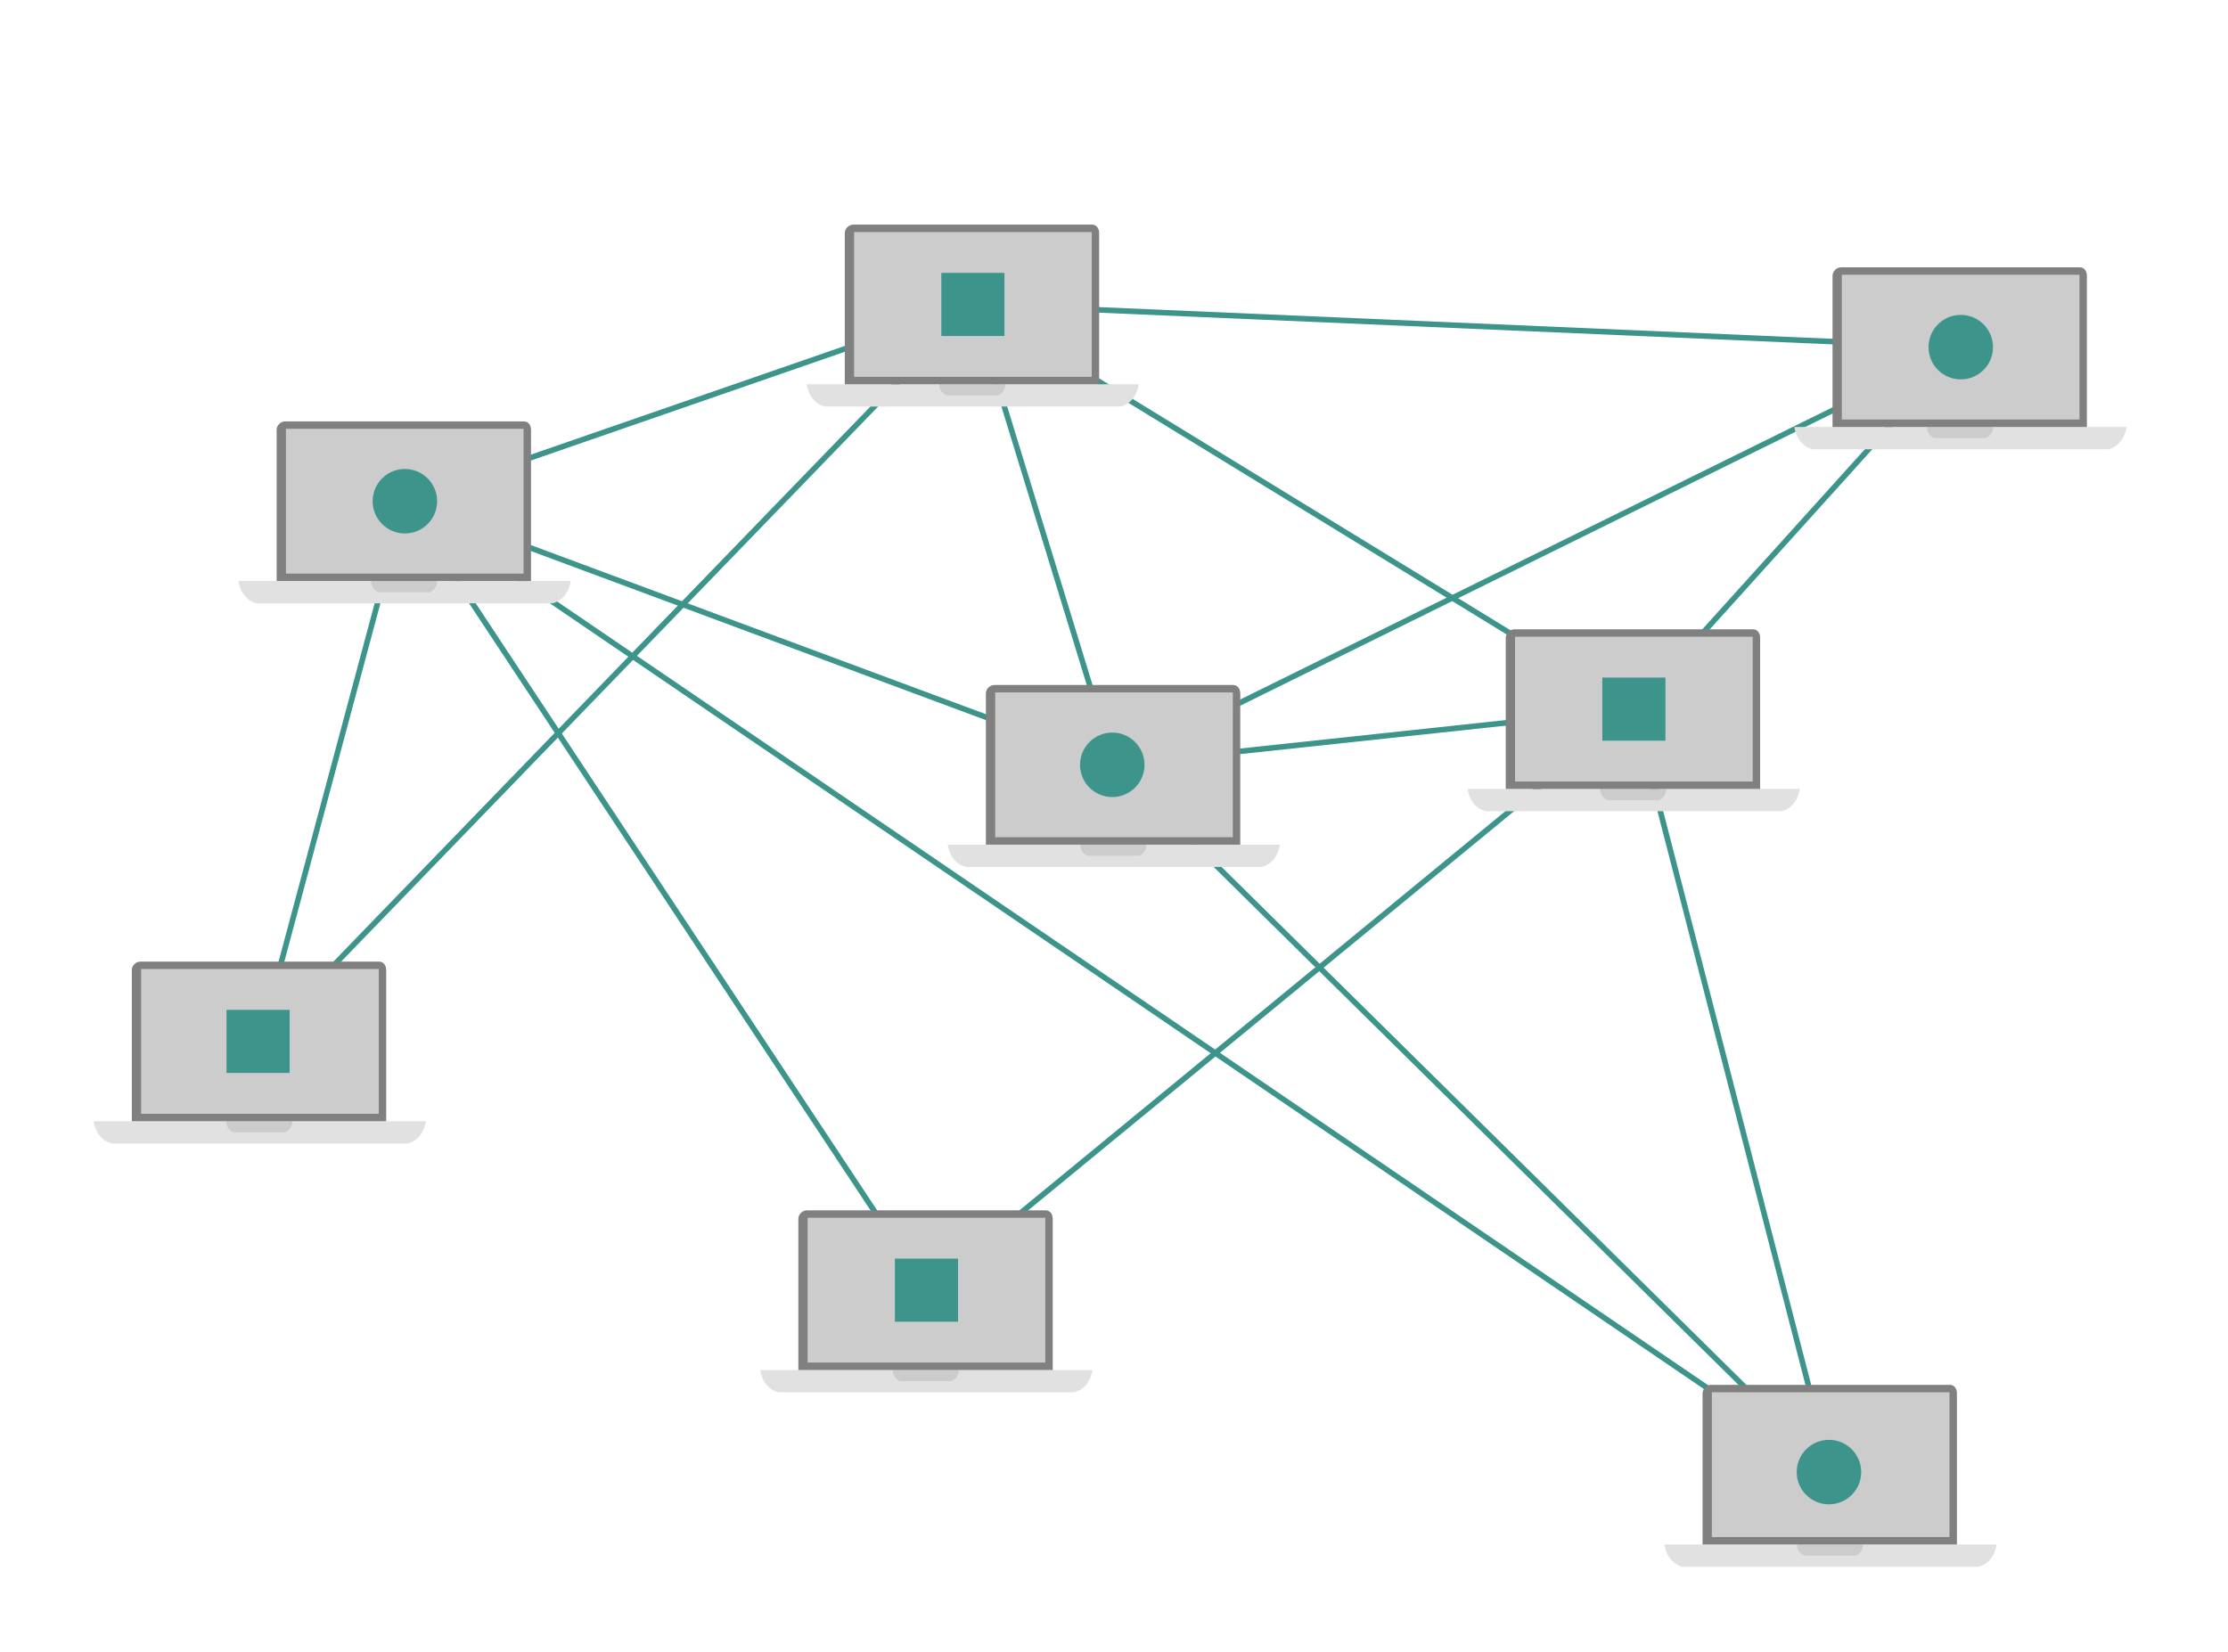 <?xml version="1.0" encoding="utf-8"?>
<!-- Generator: Adobe Illustrator 16.0.4, SVG Export Plug-In . SVG Version: 6.00 Build 0)  -->
<!DOCTYPE svg PUBLIC "-//W3C//DTD SVG 1.1//EN" "http://www.w3.org/Graphics/SVG/1.1/DTD/svg11.dtd">
<svg version="1.1" id="Layer_1" xmlns="http://www.w3.org/2000/svg" xmlns:xlink="http://www.w3.org/1999/xlink" x="0px" y="0px"
	 width="1200px" height="890px" viewBox="0 0 1200 890" enable-background="new 0 0 1200 890" xml:space="preserve">
<line fill="none" stroke="#3C948B" stroke-width="3" stroke-miterlimit="10" x1="218.07" y1="270" x2="524.07" y2="164"/>
<line fill="none" stroke="#3C948B" stroke-width="3" stroke-miterlimit="10" x1="218.07" y1="270" x2="600.07" y2="412"/>
<line fill="none" stroke="#3C948B" stroke-width="3" stroke-miterlimit="10" x1="218.07" y1="270" x2="499.07" y2="695"/>
<line fill="none" stroke="#3C948B" stroke-width="3" stroke-miterlimit="10" x1="218.07" y1="270" x2="140.07" y2="561"/>
<line fill="none" stroke="#3C948B" stroke-width="3" stroke-miterlimit="10" x1="140.07" y1="561" x2="524.07" y2="164"/>
<line fill="none" stroke="#3C948B" stroke-width="3" stroke-miterlimit="10" x1="524.07" y1="164" x2="880.07" y2="382"/>
<line fill="none" stroke="#3C948B" stroke-width="3" stroke-miterlimit="10" x1="880.07" y1="382" x2="986.07" y2="793"/>
<line fill="none" stroke="#3C948B" stroke-width="3" stroke-miterlimit="10" x1="600.07" y1="412" x2="986.07" y2="793"/>
<line fill="none" stroke="#3C948B" stroke-width="3" stroke-miterlimit="10" x1="986.07" y1="793" x2="218.07" y2="270"/>
<line fill="none" stroke="#3C948B" stroke-width="3" stroke-miterlimit="10" x1="600.07" y1="412" x2="524.07" y2="164"/>
<line fill="none" stroke="#3C948B" stroke-width="3" stroke-miterlimit="10" x1="880.07" y1="382" x2="600.07" y2="412"/>
<line fill="none" stroke="#3C948B" stroke-width="3" stroke-miterlimit="10" x1="880.07" y1="382" x2="499.07" y2="695"/>
<g>
	<path fill="#E1E1E1" d="M217.768,313h-89.364c1.922,11,10.018,12,10.018,12h79.347h79.61c0,0,8.096-1,10.017-12H217.768z"/>
	<path fill="#CCCCCC" d="M235.43,313h-17.662h-17.917c0,0-0.368,4,3.878,6h14.039h13.785C235.798,317,235.43,313,235.43,313z"/>
	<path fill="#808080" d="M282.153,227h-128.5c-2.442,0-4.652,2.074-4.652,4.551v15.023v7.114V313h137v-59.312v-7.114v-15.023
		C286,229.074,284.596,227,282.153,227z"/>
	<rect x="154" y="231" fill="#CCCCCC" width="128" height="78"/>
</g>
<line fill="none" stroke="#3C948B" stroke-width="3" stroke-miterlimit="10" x1="600.07" y1="412" x2="1056.07" y2="187"/>
<line fill="none" stroke="#3C948B" stroke-width="3" stroke-miterlimit="10" x1="524.07" y1="164" x2="1056.07" y2="187"/>
<line fill="none" stroke="#3C948B" stroke-width="3" stroke-miterlimit="10" x1="880.07" y1="382" x2="1056.07" y2="187"/>
<g>
	<path fill="#E1E1E1" d="M523.768,207h-89.363c1.921,11,10.018,12,10.018,12h79.347h79.61c0,0,8.096-1,10.017-12H523.768z"/>
	<path fill="#CCCCCC" d="M541.43,207h-17.662h-17.917c0,0-0.368,4,3.878,6h14.039h13.785C541.798,211,541.43,207,541.43,207z"/>
	<path fill="#808080" d="M588.152,121H459.653c-2.442,0-4.652,2.074-4.652,4.551v15.023v7.114V207h137v-59.312v-7.114v-15.023
		C592,123.074,590.596,121,588.152,121z"/>
	<rect x="460" y="125" fill="#CCCCCC" width="128" height="78"/>
</g>
<g>
	<path fill="#E1E1E1" d="M879.768,425h-89.363c1.921,11,10.018,12,10.018,12h79.347h79.61c0,0,8.096-1,10.017-12H879.768z"/>
	<path fill="#CCCCCC" d="M897.43,425h-17.662h-17.917c0,0-0.368,4,3.878,6h14.039h13.785C897.798,429,897.43,425,897.43,425z"/>
	<path fill="#808080" d="M944.152,339H815.653c-2.442,0-4.652,2.074-4.652,4.551v15.023v7.114V425h137v-59.312v-7.114v-15.023
		C948,341.074,946.596,339,944.152,339z"/>
	<rect x="816" y="343" fill="#CCCCCC" width="128" height="78"/>
</g>
<g>
	<path fill="#E1E1E1" d="M599.768,455h-89.363c1.921,11,10.018,12,10.018,12h79.347h79.61c0,0,8.096-1,10.017-12H599.768z"/>
	<path fill="#CCCCCC" d="M617.43,455h-17.662h-17.917c0,0-0.368,4,3.878,6h14.039h13.785C617.798,459,617.43,455,617.43,455z"/>
	<path fill="#808080" d="M664.152,369H535.653c-2.442,0-4.652,2.074-4.652,4.551v15.023v7.114V455h137v-59.312v-7.114v-15.023
		C668,371.074,666.596,369,664.152,369z"/>
	<rect x="536" y="373" fill="#CCCCCC" width="128" height="78"/>
</g>
<g>
	<path fill="#E1E1E1" d="M985.768,832h-89.363c1.921,11,10.018,12,10.018,12h79.347h79.61c0,0,8.096-1,10.017-12H985.768z"/>
	<path fill="#CCCCCC" d="M1003.43,832h-17.662h-17.917c0,0-0.368,4,3.878,6h14.039h13.785C1003.798,836,1003.43,832,1003.43,832z"/>
	<path fill="#808080" d="M1050.152,746H921.653c-2.442,0-4.652,2.074-4.652,4.551v15.023v7.113V832h137v-59.312v-7.112v-15.023
		C1054,748.074,1052.596,746,1050.152,746z"/>
	<rect x="922" y="750" fill="#CCCCCC" width="128" height="78"/>
</g>
<g>
	<path fill="#E1E1E1" d="M498.768,738h-89.363c1.921,11,10.018,12,10.018,12h79.347h79.61c0,0,8.096-1,10.017-12H498.768z"/>
	<path fill="#CCCCCC" d="M516.43,738h-17.662h-17.917c0,0-0.368,4,3.878,6h14.039h13.785C516.798,742,516.43,738,516.43,738z"/>
	<path fill="#808080" d="M563.152,652H434.653c-2.442,0-4.652,2.074-4.652,4.551v15.023v7.113V738h137v-59.312v-7.112v-15.023
		C567,654.074,565.596,652,563.152,652z"/>
	<rect x="435" y="656" fill="#CCCCCC" width="128" height="78"/>
</g>
<g>
	<path fill="#E1E1E1" d="M139.768,604H50.404c1.922,11,10.018,12,10.018,12h79.347h79.61c0,0,8.096-1,10.017-12H139.768z"/>
	<path fill="#CCCCCC" d="M157.43,604h-17.662h-17.917c0,0-0.368,4,3.878,6h14.039h13.785C157.798,608,157.43,604,157.43,604z"/>
	<path fill="#808080" d="M204.152,518H75.653C73.21,518,71,520.074,71,522.551v15.023v7.113V604h137v-59.312v-7.112v-15.023
		C208,520.074,206.596,518,204.152,518z"/>
	<rect x="76" y="522" fill="#CCCCCC" width="128" height="78"/>
</g>
<circle fill="#3C948B" cx="218.07" cy="270" r="17.367"/>
<g>
	<path fill="#E1E1E1" d="M1055.768,230h-89.363c1.921,11,10.018,12,10.018,12h79.347h79.61c0,0,8.096-1,10.017-12H1055.768z"/>
	<path fill="#CCCCCC" d="M1073.43,230h-17.662h-17.917c0,0-0.368,4,3.878,6h14.039h13.785C1073.798,234,1073.43,230,1073.43,230z"/>
	<path fill="#808080" d="M1120.152,144H991.653c-2.442,0-4.652,2.074-4.652,4.551v15.023v7.114V230h137v-59.312v-7.114v-15.023
		C1124,146.074,1122.596,144,1120.152,144z"/>
	<rect x="992" y="148" fill="#CCCCCC" width="128" height="78"/>
</g>
<circle fill="#3C948B" cx="1056.07" cy="187" r="17.367"/>
<circle fill="#3C948B" cx="599.07" cy="412" r="17.367"/>
<circle fill="#3C948B" cx="985.07" cy="793" r="17.367"/>
<rect x="507" y="147" fill="#3C948B" width="34" height="34"/>
<rect x="863" y="365" fill="#3C948B" width="34" height="34"/>
<rect x="482" y="678" fill="#3C948B" width="34" height="34"/>
<rect x="122" y="544" fill="#3C948B" width="34" height="34"/>
</svg>
